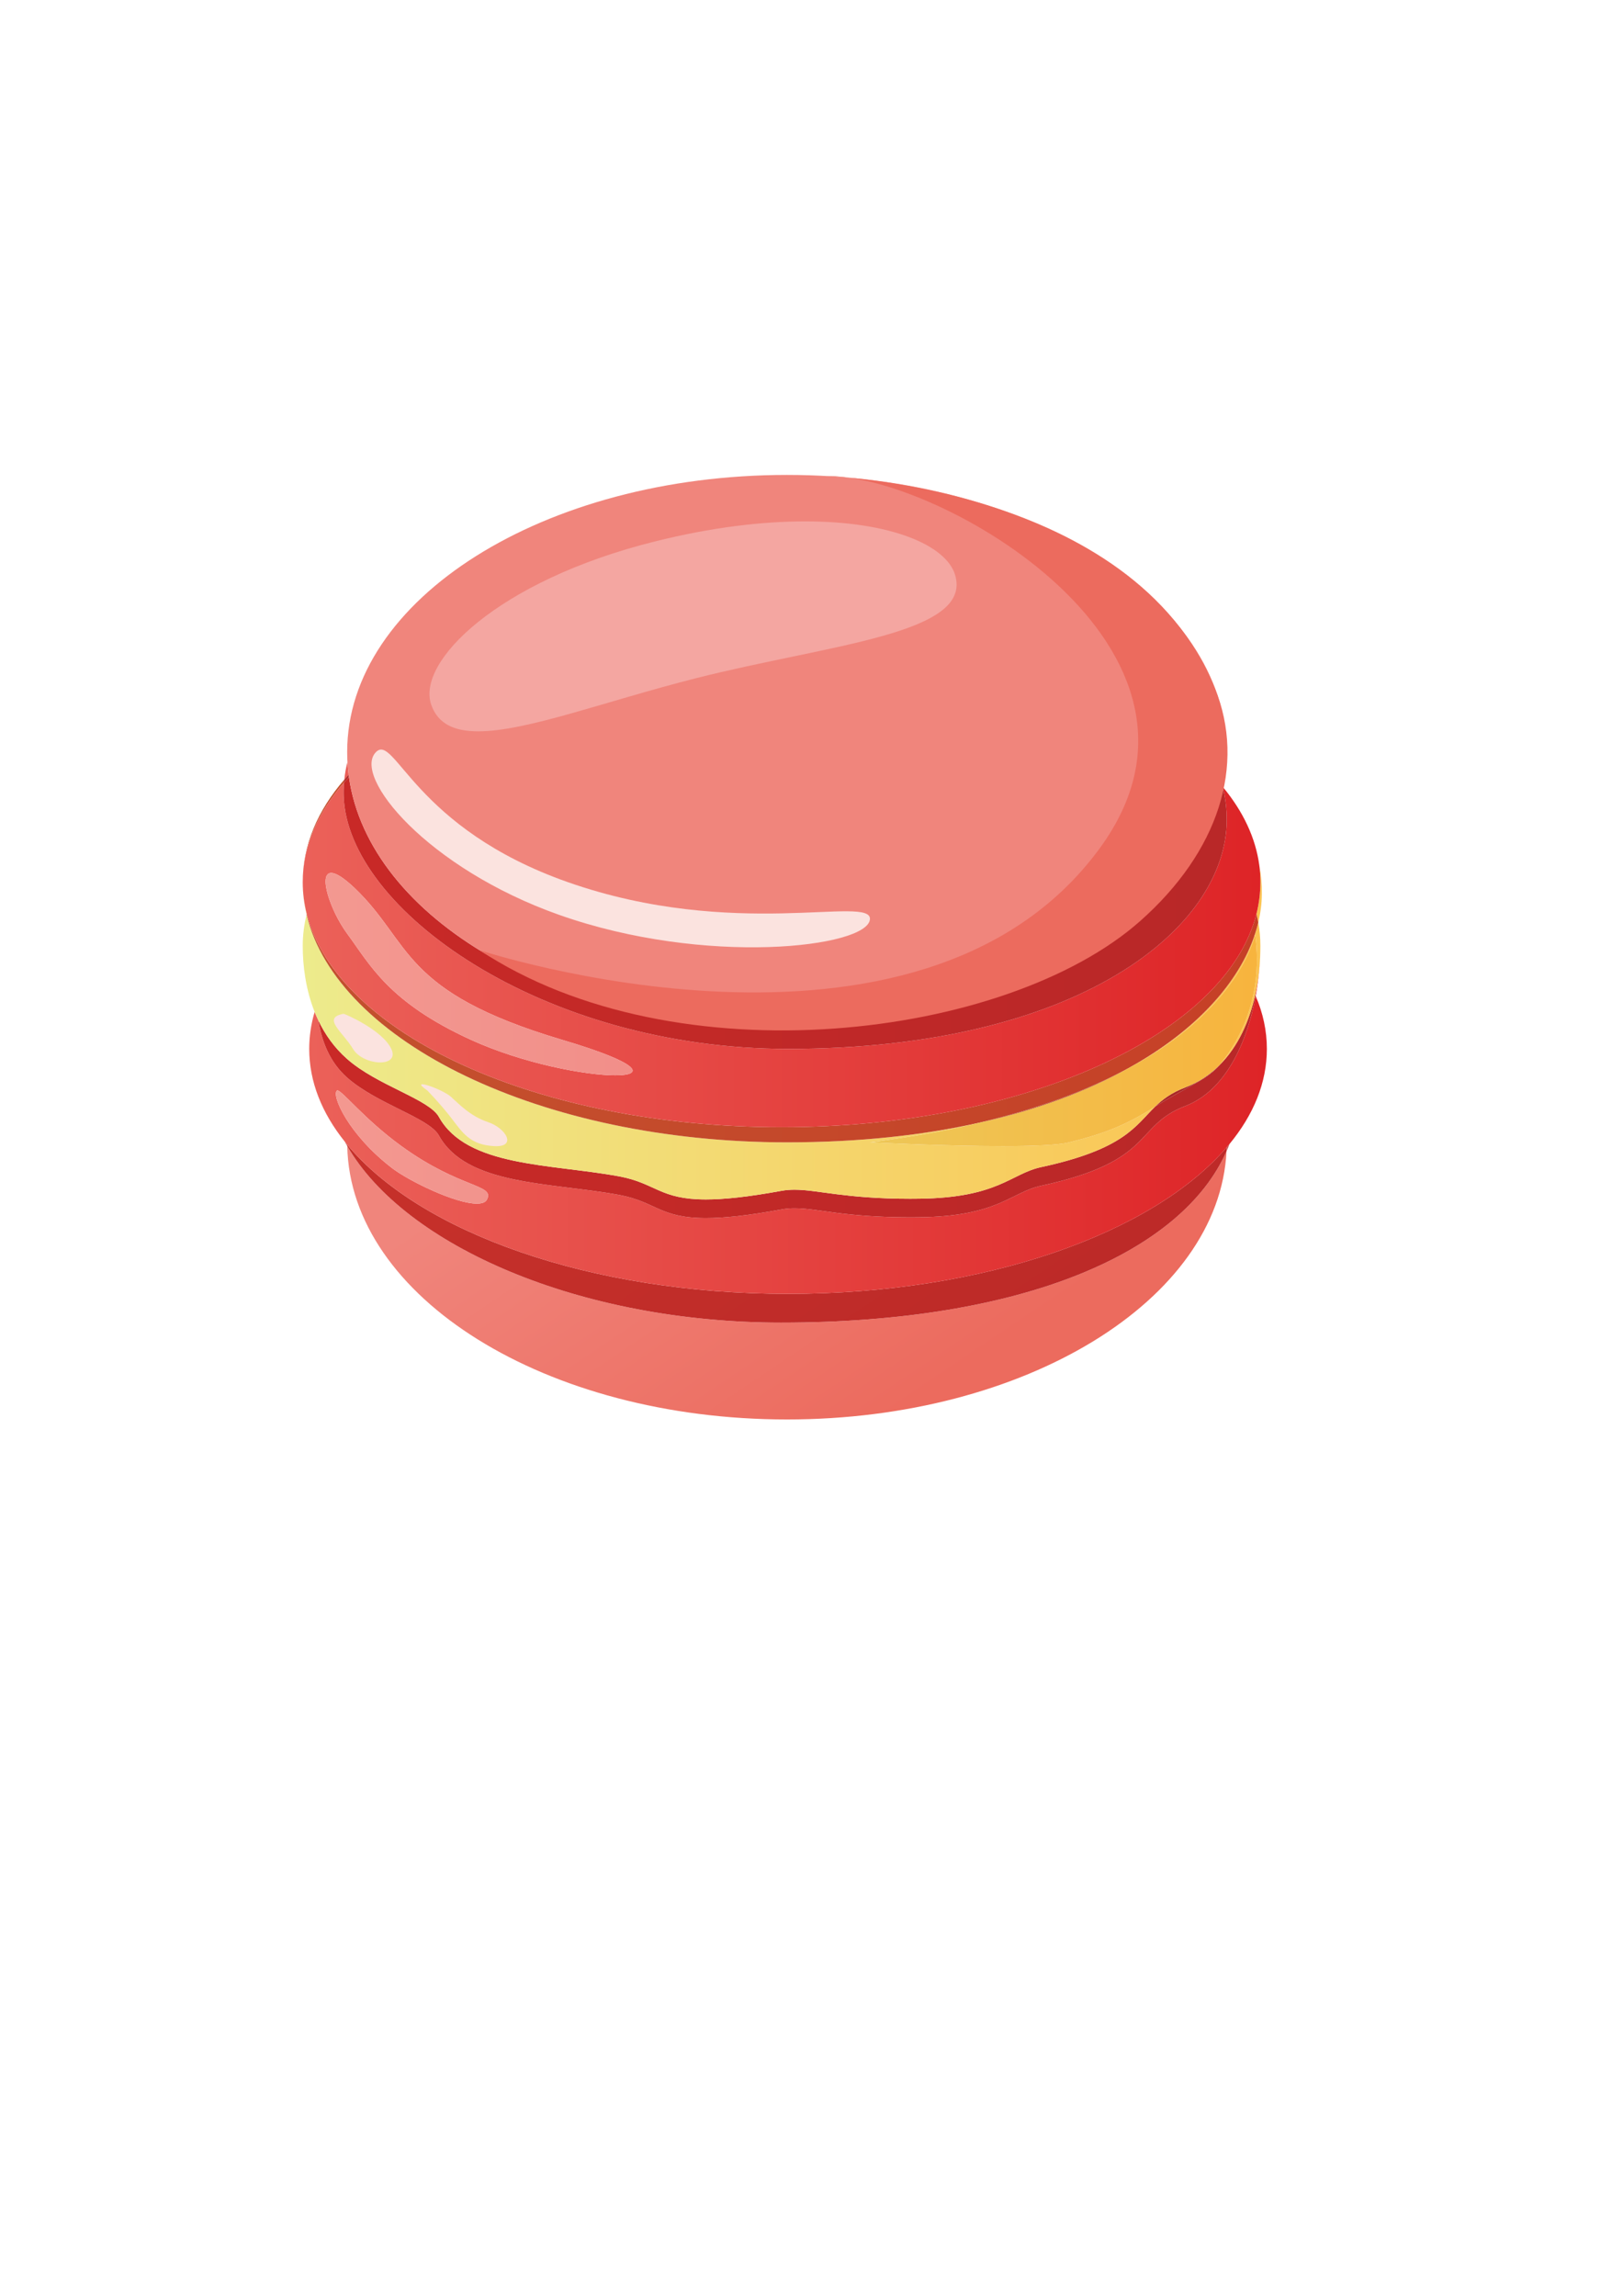 <svg xmlns="http://www.w3.org/2000/svg" width="210mm" height="297mm" shape-rendering="geometricPrecision" text-rendering="geometricPrecision" image-rendering="optimizeQuality" fill-rule="evenodd" clip-rule="evenodd" viewBox="0 0 21000 29700"><defs><linearGradient id="a" gradientUnits="userSpaceOnUse" x1="9181.48" y1="13291.2" x2="12241.4" y2="17837.4"><stop offset="0" stop-color="#F0857C"/><stop offset="1" stop-color="#EC6B5E"/></linearGradient><linearGradient id="b" gradientUnits="userSpaceOnUse" x1="9181.48" y1="13291.2" x2="12241.4" y2="17837.4"><stop offset="0" stop-color="#C5302A"/><stop offset="1" stop-color="#BD2A28"/></linearGradient><linearGradient id="c" gradientUnits="userSpaceOnUse" x1="4001.2" y1="13569.1" x2="16392.4" y2="13569.1"><stop offset="0" stop-color="#EB6159"/><stop offset="1" stop-color="#DE2427"/></linearGradient><linearGradient id="d" gradientUnits="userSpaceOnUse" x1="4001.31" y1="13569.1" x2="16392.4" y2="13569.1"><stop offset="0" stop-color="#EB6159"/><stop offset="1" stop-color="#DE2427"/></linearGradient><linearGradient id="e" gradientUnits="userSpaceOnUse" x1="4001.2" y1="13569.1" x2="16392.4" y2="13569.1"><stop offset="0" stop-color="#C92927"/><stop offset="1" stop-color="#B82828"/></linearGradient><linearGradient id="f" gradientUnits="userSpaceOnUse" x1="3917.21" y1="12291.8" x2="16248.2" y2="12291.8"><stop offset="0" stop-color="#EDEB8C"/><stop offset="1" stop-color="#FBC351"/></linearGradient><linearGradient id="g" gradientUnits="userSpaceOnUse" x1="3917.21" y1="12291.8" x2="16307" y2="12291.8"><stop offset="0" stop-color="#EDEB8C"/><stop offset="1" stop-color="#FBC351"/></linearGradient><linearGradient id="h" gradientUnits="userSpaceOnUse" x1="3917.21" y1="12291.8" x2="16308.5" y2="12291.8"><stop offset="0" stop-color="#C3512E"/><stop offset="1" stop-color="#C64027"/></linearGradient><linearGradient id="i" gradientUnits="userSpaceOnUse" x1="3917.21" y1="12291.8" x2="16308.4" y2="12291.8"><stop offset="0" stop-color="#C3512E"/><stop offset="1" stop-color="#C64027"/></linearGradient><linearGradient id="j" gradientUnits="userSpaceOnUse" x1="3917.21" y1="11412.4" x2="16308.5" y2="11412.4"><stop offset="0" stop-color="#EB6159"/><stop offset="1" stop-color="#DE2427"/></linearGradient><linearGradient id="k" gradientUnits="userSpaceOnUse" x1="3917.25" y1="11412.5" x2="16308.2" y2="11412.5"><stop offset="0" stop-color="#EB6159"/><stop offset="1" stop-color="#DE2427"/></linearGradient><linearGradient id="l" gradientUnits="userSpaceOnUse" x1="3918.32" y1="11412.4" x2="16308.4" y2="11412.4"><stop offset="0" stop-color="#C92927"/><stop offset="1" stop-color="#B82828"/></linearGradient><linearGradient id="m" gradientUnits="userSpaceOnUse" x1="4001.24" y1="13569.1" x2="16392.4" y2="13569.1"><stop offset="0" stop-color="#B92828"/><stop offset="1" stop-color="#A82827"/></linearGradient><linearGradient id="n" gradientUnits="userSpaceOnUse" x1="4068.35" y1="12291.8" x2="16204.4" y2="12291.8"><stop offset="0" stop-color="#E0E37B"/><stop offset="1" stop-color="#F7B43E"/></linearGradient><linearGradient id="o" gradientUnits="userSpaceOnUse" x1="3917.21" y1="12291.8" x2="16308.5" y2="12291.8"><stop offset="0" stop-color="#B44C2C"/><stop offset="1" stop-color="#B83C28"/></linearGradient><linearGradient id="p" gradientUnits="userSpaceOnUse" x1="4028.37" y1="11412.4" x2="15659.4" y2="11412.4"><stop offset="0" stop-color="#F39991"/><stop offset="1" stop-color="#EF7C7B"/></linearGradient><linearGradient id="q" gradientUnits="userSpaceOnUse" x1="4080.71" y1="13569.1" x2="15610.5" y2="13569.1"><stop offset="0" stop-color="#F39991"/><stop offset="1" stop-color="#EF7C7B"/></linearGradient></defs><path fill="url(#a)" d="M10183 18363c-3118 0-5650-1579-5690-3537 742 1290 3011 2284 5614 2284 3152 0 5192-917 5763-2217-95 1927-2605 3470-5687 3470z"/><path fill="#C85253" fill-rule="nonzero" d="M15870 14893c1-17 2-34 2-51 12-14 25-28 37-43-12 32-25 63-39 94zm-11377-67c-11-18-21-37-31-56 10 13 20 25 30 38 0 6 0 12 1 18z"/><path fill="url(#b)" d="M10107 17110c-2603 0-4872-994-5614-2284-1-6-1-12-1-18 943 1135 3142 1930 5705 1930 2536 0 4717-779 5675-1896 0 17-1 34-2 51-571 1300-2611 2217-5763 2217z"/><path fill="url(#c)" d="M10197 16738c-2563 0-4762-795-5705-1930-10-13-20-25-30-38-297-370-461-776-461-1201 0-162 24-322 70-478 15 36 31 73 48 109 45 274 146 540 373 741 390 344 1059 519 1187 749 360 650 1442 604 2331 768 475 88 527 300 1124 300 228 0 537-31 979-112 56-11 111-15 168-15 149 0 311 29 542 59 231 29 531 58 955 58 39 0 78 0 119-1 1023-12 1183-323 1573-407 1487-321 1193-773 1867-1032 526-202 799-826 910-1423 95 220 145 449 145 684 0 437-172 852-483 1230-12 15-25 29-37 43-958 1117-3139 1896-5675 1896zm-5831-2631c-2 0-5 1-6 2-74 60 148 570 717 1005 221 168 818 457 1093 457 65 0 112-16 131-54 102-198-344-137-1107-690-480-348-767-720-828-720z"/><path fill="url(#d)" d="M16247 12885c-2-5-4-11-6-15 47-212 67-429 67-634 0 196-18 420-61 649z"/><path fill="url(#e)" d="M9134 15758c-597 0-649-212-1124-300-889-164-1971-118-2331-768-128-230-797-405-1187-749-227-201-328-467-373-741 87 183 208 355 373 500 390 344 1059 519 1187 749 360 650 1442 605 2331 769 475 88 527 299 1124 299 229 0 537-31 979-112 56-10 111-14 168-14 149 0 311 29 542 58s531 59 955 59c39 0 78-1 119-1 1023-13 1183-324 1573-408 1080-233 1220-535 1475-782 0 0 0-1 1-1 388-247 671-342 835-539 239-239 384-566 460-907 2 4 4 10 6 15-111 597-384 1221-910 1423-674 259-380 711-1867 1032-390 84-550 395-1573 407-41 1-80 1-119 1-424 0-724-29-955-58-231-30-393-59-542-59-57 0-112 4-168 15-442 81-751 112-979 112z"/><path fill="url(#f)" d="M9134 15517c-597 0-649-211-1124-299-889-164-1971-119-2331-769-128-230-797-405-1187-749-165-145-286-317-373-500-17-36-33-73-48-109-115-289-154-594-154-855 0-137 17-271 50-403 390 1644 3038 2945 6216 2945 937 0 1769-93 2493-255-422 101-893 188-1420 255 0 0 952 49 1716 49 382 0 717-12 863-49 436-109 719-213 1110-461-255 247-395 549-1475 782-390 84-550 395-1573 408-41 0-80 1-119 1-424 0-724-30-955-59s-393-58-542-58c-57 0-112 4-168 14-442 81-750 112-979 112zm5468-1699c885-491 1431-1114 1635-1729-24 109-249 980-1635 1729zm1179-41l4-4c164-201 584-787 454-1692 16-49 30-98 42-147 18 99 27 200 27 302 0 205-20 422-67 634-76 341-221 668-460 907zm527-1541z"/><path fill="url(#g)" d="M16281 11934c-7-37-15-73-24-110 34-134 51-272 51-411 0-74-4-147-14-220 24 123 35 248 33 374-1 121-17 243-46 367zm-12314-101c-33-138-50-278-50-420 0 139 18 277 52 411-1 3-1 6-2 9z"/><path fill="url(#h)" d="M10183 14778c-3178 0-5826-1301-6216-2945 1-3 1-6 2-9 394 1556 2995 2758 6144 2758s5749-1202 6144-2758c9 37 17 73 24 110-12 49-26 98-42 147v-3s-1 4-2 11c-204 615-750 1238-1635 1729-485 263-1114 511-1926 705-724 162-1556 255-2493 255z"/><path fill="url(#i)" d="M3917 11413c0-480 192-927 538-1328-2 13-3 26-4 39-343 393-534 830-534 1289z"/><path fill="url(#j)" d="M10113 14582c-3149 0-5750-1202-6144-2758-34-134-52-272-52-411 0-459 191-896 534-1289-4 57-6 116-4 175 45 1463 2565 3270 5750 3270 3752 0 5676-1559 5676-2966 0-137-16-273-48-406 1-4 2-8 2-11 258 313 419 652 467 1007 10 73 14 146 14 220 0 139-17 277-51 411-395 1556-2995 2758-6144 2758zm-6196-3169zm369-120c-172 0-15 485 206 785 297 403 534 887 1605 1375 670 305 1480 458 1864 458 385 0 345-153-684-458-2102-624-1945-1254-2688-1964-147-139-244-196-303-196z"/><path fill="url(#k)" d="M4455 10085c8-77 21-153 41-228 3 55 8 110 15 165-19 21-38 42-56 63z"/><path fill="#AF2928" fill-rule="nonzero" d="M4451 10124c1-13 2-26 4-39 18-21 37-42 56-63 1 10 2 20 4 31-22 23-43 47-64 71z"/><path fill="url(#l)" d="M10197 13569c-3185 0-5705-1807-5750-3270-2-59 0-118 4-175 21-24 42-48 64-71 260 1828 2698 3260 5668 3260 2891 0 5278-1357 5642-3116 32 133 48 269 48 406 0 1407-1924 2966-5676 2966z"/><path fill="#F0857C" fill-rule="nonzero" d="M15873 9729c0 1980-2548 3584-5690 3584-3143 0-5691-1604-5691-3584s2548-3585 5691-3585c3142 0 5690 1605 5690 3585z"/><path fill="#FBE3DF" fill-rule="nonzero" d="M4865 9729c-313 315 665 1503 2369 2106 1894 670 3990 422 4022 58 27-320-1755 274-3906-480-1996-701-2241-1930-2485-1684z"/><path fill="#EC6B5E" fill-rule="nonzero" d="M6205 12292s5684 1874 8023-1316c1893-2583-2105-4851-3540-4817 0 0 3963 115 5030 2739 408 1004 47 2121-965 3017-1727 1531-6011 2055-8548 377z"/><path fill="#F4A6A1" fill-rule="nonzero" d="M6188 9461c-309 0-521-95-608-343-196-557 862-1607 2892-2113 735-184 1391-260 1945-260 1115 0 1820 310 1939 686 243 771-1606 900-3355 1344-1171 297-2189 686-2813 686z"/><path fill="url(#m)" d="M14945 14317c95-93 207-179 392-250 175-67 322-167 444-290-164 197-447 292-835 539-1 0-1 1-1 1z"/><path fill="url(#n)" d="M12972 14827c-764 0-1716-49-1716-49 527-67 998-154 1420-255 760-169 1403-414 1926-705 1386-749 1611-1620 1635-1729 0-2 1-5 2-8 130 905-290 1491-454 1692l-4 4c-122 123-269 223-444 290-185 71-297 157-392 250-391 248-674 352-1110 461-146 37-481 49-863 49z"/><path fill="url(#o)" d="M12676 14523c812-194 1441-442 1926-705-523 291-1166 536-1926 705zm3561-2434c1-7 2-11 2-11v3c-1 3-2 6-2 8z"/><path fill="url(#p)" d="M7961 13911c-384 0-1194-153-1864-458-1071-488-1308-972-1605-1375-221-300-378-785-206-785 59 0 156 57 303 196 743 710 586 1340 2688 1964 1029 305 1069 458 684 458z"/><path fill="url(#q)" d="M6170 15571c-275 0-872-289-1093-457-569-435-791-945-717-1005 1-1 4-2 6-2 61 0 348 372 828 720 763 553 1209 492 1107 690-19 38-66 54-131 54z"/><path fill="#FBE3DF" fill-rule="nonzero" d="M4446 13115c10-2 500 207 617 454 116 248-365 219-496 0s-409-402-121-454zM5529 14107s175 180 317 365c142 187 240 338 546 355s153-234-76-310c-230-77-372-230-481-328-109-99-568-261-306-82z"/></svg>